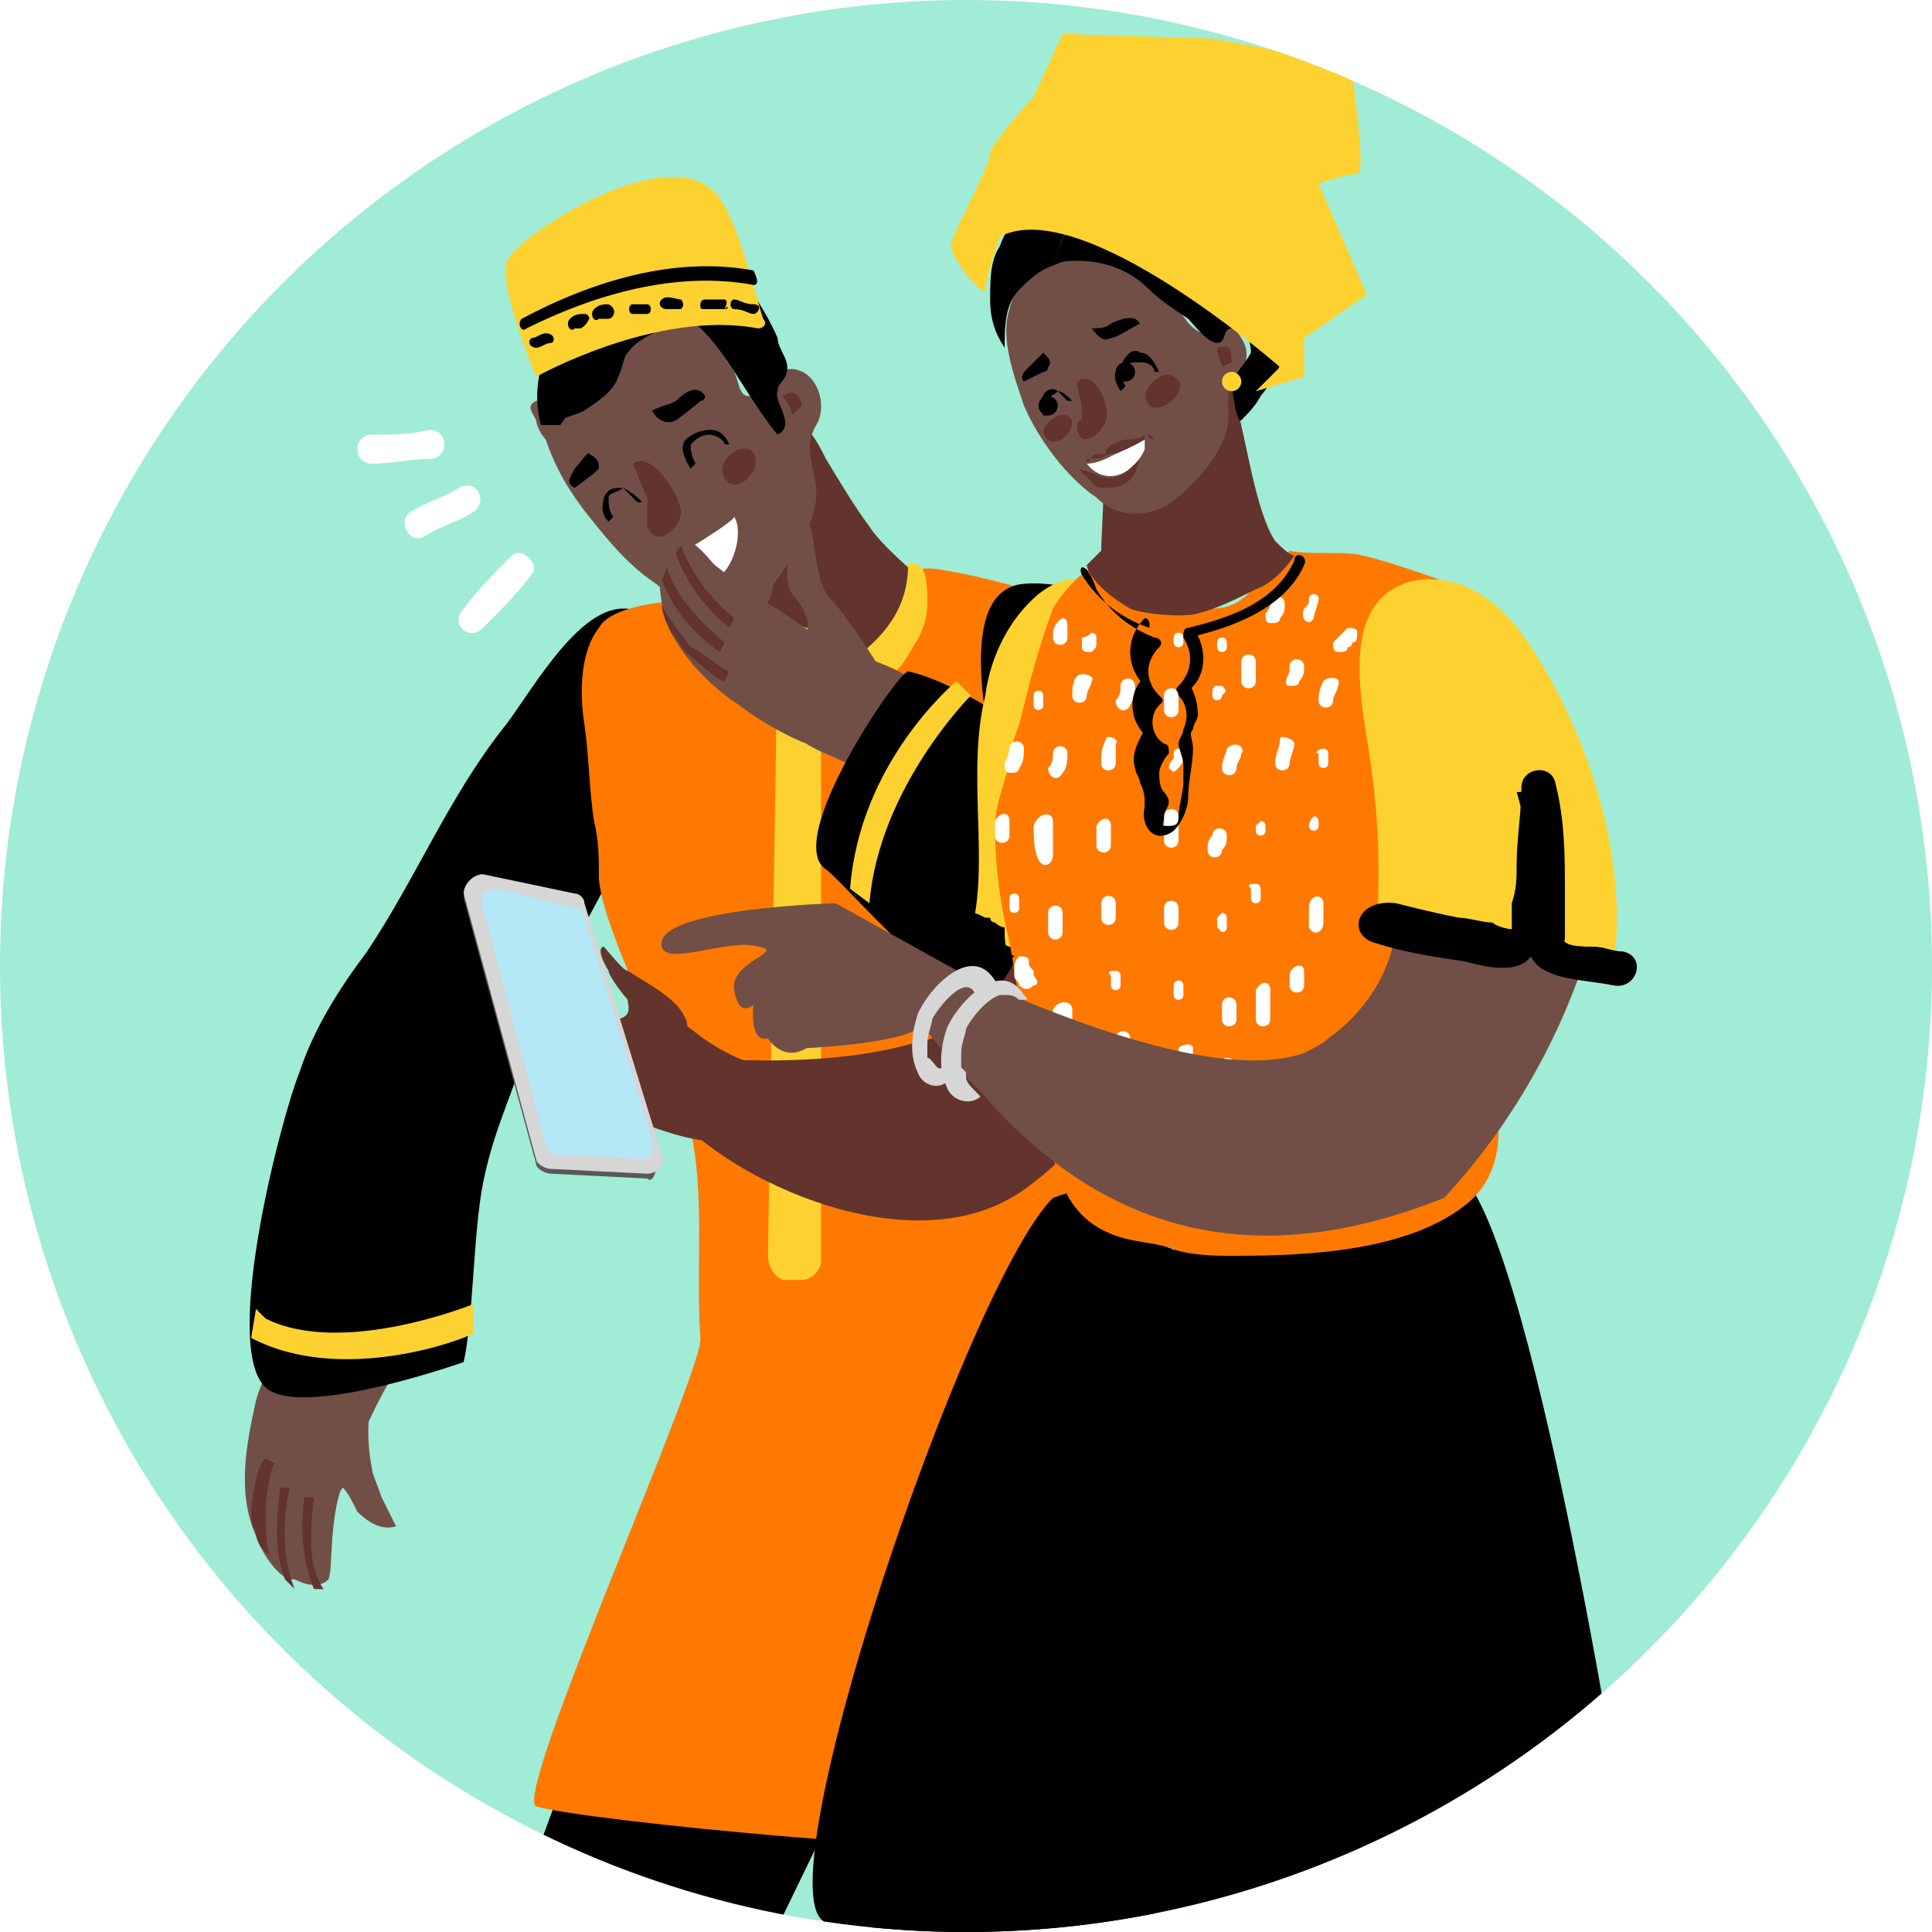 <?xml version="1.0" encoding="utf-8"?>
<!-- Generator: Adobe Illustrator 21.0.0, SVG Export Plug-In . SVG Version: 6.00 Build 0)  -->
<svg version="1.1" id="Calque_1" xmlns="http://www.w3.org/2000/svg" xmlns:xlink="http://www.w3.org/1999/xlink" x="0px" y="0px"
	 viewBox="0 0 40 40" style="enable-background:new 0 0 40 40;" xml:space="preserve">
<style type="text/css">
	.st0{fill:#FFFFFF;}
	.st1{fill:#A0ECD6;}
	.st2{clip-path:url(#SVGID_3_);}
	.st3{fill:#714F47;}
	.st4{fill:#62342D;}
	.st5{fill:#F2CFB2;}
	.st6{fill:#D4B3A7;}
	.st7{fill:#FF7900;}
	.st8{fill:#FDD230;}
	.st9{fill:#D68A8F;}
	.st10{fill:#A6CACA;}
	.st11{fill:#C67289;}
	.st12{fill:#C5E1DF;}
	.st13{fill:#8F8F8F;}
	.st14{fill:#D68780;}
	.st15{fill:#5C7393;}
	.st16{fill:#CDE6F2;}
	.st17{fill:#EEE0D6;}
	.st18{fill:#D9BCB0;}
	.st19{fill:#595959;}
	.st20{fill:#D6D6D6;}
	.st21{fill:#B5E8F7;}
</style>
<rect class="st0" width="40" height="40"/>
<g>
	<g>
		<circle id="SVGID_1_" class="st1" cx="20" cy="20" r="20"/>
	</g>
	<g>
		<defs>
			<circle id="SVGID_2_" cx="20" cy="20" r="20"/>
		</defs>
		<clipPath id="SVGID_3_">
			<use xlink:href="#SVGID_2_"  style="overflow:visible;"/>
		</clipPath>
		<g class="st2">
			<g>
				<g>
					<g id="XMLID_810_">
						<polygon id="XMLID_811_" points="24.1,31.8 23.9,40.3 18.1,40.3 17.6,36.8 15.9,40.3 10.4,40.3 14.2,30 						"/>
					</g>
					<g id="XMLID_808_">
						<path id="XMLID_809_" class="st3" d="M7.7,30.4c-0.1-0.5-0.1-1,0-1.5C7.4,29.5,7,30.2,7,31c0-0.1,0.1-0.2,0.1-0.2
							c0.1,0.1,0.2,0.3,0.3,0.5c0.2,0.2,0.5,0.4,0.8,0.3C8.1,31.4,8,31.2,7.9,31C7.8,30.7,7.7,30.5,7.7,30.4z"/>
					</g>
					<g id="XMLID_806_">
						<path id="XMLID_807_" class="st3" d="M8.8,25.2c-0.2-0.3-0.4-0.5-0.6-0.8C7,25.6,5.5,28.2,5.3,29c-0.2,0.9-0.4,1.9,0,2.8
							c0.1,0.3,0.4,0.8,0.7,0.9h0.1c0.2,0.1,0.5,0.2,0.7,0c0.1-0.2,0-1.2,0.3-2c0.4-1,0.8-2,1.5-2.9c0.2-0.3,0.4-0.5,0.7-0.7
							C8.9,26.6,8.7,25.9,8.8,25.2z"/>
					</g>
					<g id="XMLID_804_">
						<path id="XMLID_805_" class="st4" d="M6.5,31H6.3c-0.1,0.8,0,1.4,0.2,1.9c0.1,0,0.1,0,0.2,0l0,0C6.4,32.5,6.4,31.8,6.5,31z"/>
					</g>
					<g id="XMLID_802_">
						<path id="XMLID_803_" class="st4" d="M6,30.8H5.8c-0.1,0.8-0.1,1.4,0.1,1.9C6,32.8,6,32.8,6.1,32.9C5.9,32.4,5.8,31.7,6,30.8z
							"/>
					</g>
					<g id="XMLID_800_">
						<path id="XMLID_801_" class="st4" d="M5.2,31.3c0,0.1,0,0.3,0.1,0.4c0,0.2,0.1,0.4,0.3,0.5c-0.1-0.1-0.1-0.6-0.1-1
							c0-0.1,0.1-0.9,0.2-0.9l-0.2-0.1C5.3,30.3,5.2,31.2,5.2,31.3z"/>
					</g>
					<g id="XMLID_798_">
						<path id="XMLID_799_" class="st5" d="M8.7,34.3L8.7,34.3L8.7,34.3z"/>
					</g>
					<g id="XMLID_796_">
						<path id="XMLID_797_" d="M10.4,15.1c0.5-0.6,1.5-2.5,2.5-2.5c0.1,0,0.2,0,0.3,0.1c1.3,0.5,0.9,2.5,0.5,3.4
							C12.8,18,11.5,20,10.8,22c-0.3,0.9-0.6,1.5-0.8,2.5s-0.2,2.8-0.4,3.7c0,0-3.1,1.1-4,0.6c-1.1-0.6,0.2-5.6,0.6-6.6
							c0.3-0.9,0.8-1.7,1.4-2.5C8.6,18.2,9.3,16.5,10.4,15.1z"/>
					</g>
					<g id="XMLID_794_">
						<path id="XMLID_795_" class="st4" d="M17.1,9.5c-0.1-0.2-0.3-0.6-0.5-0.7c0,0.4,0.1,0.9,0.1,1.3c0,0.6-0.2,1.2-0.6,1.4
							c-0.2,0.1-2-0.6-2-0.4c0.4,1,2,2.7,1.2,3.7c0.6,1,3.4-0.1,4.1-0.7c0.8-0.7,0.7-1.2,0.1-1.7c-0.1,0-0.1,0.1-0.2,0.1
							c0,0-0.4-0.6-0.1-0.3c0.1,0.1,0.2,0.2,0.3,0.2c0.1,0-1.2-1-1.5-1.5C17.7,10.5,17.4,10,17.1,9.5z"/>
					</g>
					<g id="XMLID_792_">
						<path id="XMLID_793_" class="st3" d="M16.1,7.7c-0.3,0.1-0.2,0.6-0.6,0.5c-0.2,0-0.2-0.3-0.3-0.5c-0.4-0.6-0.8-1.3-1.4-1.7
							c-0.5-0.3-0.8,0-1.1,0.4c-0.2,0.4-0.8,0.6-0.9,1.1c0,0.1,0.1,0.2,0.1,0.3C12,8,11.8,8.1,11.7,8.1c-0.1,0.1-0.2,0.1-0.3,0.1
							s-0.2,0.1-0.3,0.1c-0.2,0.1-0.1,0.2,0,0.4c0,0.1,0.1,0.3,0.2,0.4c0.2,0.6,0.5,1.1,0.9,1.6s0.8,1,1.4,1.4
							c0.1,0.1,0.3,0.2,0.5,0.4c0.5,0.3,0.8,0.4,1.3,0.2c0.4-0.2,0.6-0.6,0.9-1c0.3-0.4,0.6-1,0.6-1.5s-0.3-0.9,0-1.4
							C17.2,8.3,16.8,7.4,16.1,7.7z"/>
					</g>
					<g id="XMLID_790_">
						<path id="XMLID_791_" class="st4" d="M16.2,8.2c0.1,0.1,0.2,0.3,0.2,0.4l0.2-0.2C16.6,8.3,16.5,8,16.2,8.2z"/>
					</g>
					<g id="XMLID_788_">
						<path id="XMLID_789_" class="st6" d="M15.1,9.1L15.1,9.1L15.1,9.1z"/>
					</g>
					<g id="XMLID_786_">
						<path id="XMLID_787_" d="M14.3,5.1c-0.6-0.1-1.1,0.3-1.5,0.6c-0.1,0.1-0.2,0.2-0.3,0.2C12.4,6,12.3,6,12.2,6.1
							c0,0.4-0.1,0.8-0.3,1.1c-0.1,0.3-0.3,0.6-0.4,1c0.1,0.2,0.1,0.3,0.1,0.5c0.2-0.1,0.3-0.1,0.5-0.2c0.3-0.2,0.6-0.4,0.7-0.7
							c0.1-0.2,0.1-0.4,0.2-0.5c0.2-0.3,0.7-0.5,1.1-0.6c0.3-0.1,0.4,0.1,0.6,0.3c0.5,0.6,0.9,1.4,1.4,2c0.4-0.2-0.1-0.7,0-0.9
							c0-0.2,0.2-0.2,0.2-0.5c0-0.2-0.2-0.4-0.2-0.6C15.8,6.3,15.1,5.2,14.3,5.1z"/>
					</g>
					<g id="XMLID_784_">
						<path id="XMLID_785_" d="M12.6,6.1c-0.4,0.4-0.7,0.8-1,1.3c-0.2,0.5-0.4,0.9-0.2,1.3"/>
					</g>
					<g id="XMLID_782_">
						<path id="XMLID_783_" d="M11.6,8.8c0.2-0.3,0.4-0.5,0.7-0.7c0,0,0.1-0.1,0.2-0.1c0.1-0.5,0.6-1,0.9-1.3c0.7-0.7-0.4-1.6-1-1
							c-0.9,0.9-1.5,2-1.2,3.1C11.3,8.8,11.5,8.8,11.6,8.8z"/>
					</g>
					<g id="XMLID_780_">
						<path id="XMLID_781_" class="st4" d="M15.5,9.3c-0.3-0.1-0.8,0.4-0.4,0.7C15.4,10.2,15.9,9.5,15.5,9.3L15.5,9.3z"/>
					</g>
					<g id="XMLID_778_">
						<path id="XMLID_779_" class="st4" d="M13.1,9.6c0.1,0.2,0.2,0.5,0.3,0.7c0,0.1,0,0.2,0,0.3s0,0.2,0,0.3c0.2,0.5,0.7,0,0.7-0.3
							S13.5,9.3,13.1,9.6z"/>
					</g>
					<g id="XMLID_776_">
						<path id="XMLID_777_" d="M14.7,8.9c-0.2,0-0.4,0.1-0.5,0.2c-0.1,0.1-0.1,0.3,0.1,0.6l0.1-0.1c-0.1-0.2-0.1-0.3-0.1-0.4
							C14.4,9.1,14.5,9,14.7,9C14.8,9,15,9.1,15,9.2h0.1C15,9,14.9,8.9,14.7,8.9z"/>
					</g>
					<g id="XMLID_774_">
						<path id="XMLID_775_" class="st0" d="M13.8,11.6c0.4,0.6,0.8,0.5,1,0.4c0.4-0.2,0.6-1,0.4-1.3l0,0
							C15.2,10.8,13.9,11.6,13.8,11.6z"/>
					</g>
					<g id="XMLID_772_">
						<path id="XMLID_773_" class="st7" d="M23.4,13c-1-0.6-4.3-1.4-4.3-1.2c-0.2,1.4-1.8,2.7-2.7,2.4c-0.5-0.2-0.6-1.4-1-1.6
							c-0.6-0.3-2.7-0.2-3,0.4c-0.4,0.5-0.4,1.4-0.3,2c0.1,0.7,0.1,1.4,0.2,2c0.1,0.4,0.1,0.8,0.1,1.2c0.1,1.2,1.7,4.1,1.9,5.2
							c0.3,1.4,0.1,2.9,0.2,4.3c0.1,0.6-3.9,9.5-3.4,9.7c1,0.3,9.3,1.1,10.8,0.8c0.2,0,0.4-4.9,0.6-4.9c0.3,0,0.5,4.9,0.8,4.9
							c0.7,0,1.2-0.1,1.2-0.7c0.1-2.2-0.9-16.7-0.7-18.8c0.1-1.1,0.2-2.1,0.3-3.2c0-0.5,0.2-1.3-0.1-1.8
							C23.9,13.4,23.7,13.1,23.4,13z"/>
					</g>
					<g id="XMLID_770_">
						<path id="XMLID_771_" class="st8" d="M18.8,11.7c0,0.9-0.5,1.5-1.2,2c-0.3,0.3-0.8,0.5-1.3,0.6c-0.2,0-0.8-0.3-0.8-0.3
							c-0.2,0-0.2,0.1-0.3,0.5c0.3,0.3,0.8,0.5,1.2,0.5c0.9,0,2.1-0.8,2.5-1.6c0.2-0.3,0.3-0.6,0.3-0.9c0-0.2,0-0.6-0.1-0.7
							C19.1,11.7,18.8,11.6,18.8,11.7z"/>
					</g>
					<g id="XMLID_768_">
						<path id="XMLID_769_" class="st3" d="M15.8,11.9c-0.1,0-0.1,0.1-0.1,0.2c-0.1,0.2-0.3,0.2-0.5,0.2c0,0.3,0.4,0.6,0.6,0.3
							c0.1-0.1,0.2-0.3,0.2-0.5C16,12.1,16,11.9,15.8,11.9z"/>
					</g>
					<g id="XMLID_766_">
						<path id="XMLID_767_" d="M12.9,10.1c-0.2,0-0.3,0-0.4,0.2c0,0.1-0.1,0.3,0.1,0.5l0.1-0.1c-0.1-0.1-0.1-0.3-0.1-0.4
							C12.6,10.2,12.8,10.2,12.9,10.1c0.1,0.1,0.2,0.2,0.3,0.3h0.1C13.2,10.3,13.1,10.2,12.9,10.1z"/>
					</g>
					<g id="XMLID_764_">
						<path id="XMLID_765_" d="M14,8.3c-0.2,0.1-0.3,0.1-0.5,0.2c0.1,0.2,0.3,0.3,0.5,0.2c0,0,0.4-0.3,0.5-0.4
							c0.1,0,0.1-0.1,0.1-0.1C14.4,7.9,14.1,8.2,14,8.3z"/>
					</g>
					<g id="XMLID_762_">
						<path id="XMLID_763_" d="M11.9,9.7c-0.1,0.2-0.2,0.3,0,0.4l0.4-0.3l0.1-0.1c0-0.1,0-0.2-0.2-0.3C12.2,9.3,12,9.6,11.9,9.7z"/>
					</g>
					<g id="XMLID_760_">
						<path id="XMLID_761_" class="st8" d="M16.1,13.3L15.9,26c0,0.2,0.1,0.4,0.3,0.5h0.4c0.2,0,0.4-0.2,0.4-0.4l0-12.7
							c0-0.2-0.1-0.4-0.3-0.4l-0.3-0.1C16.3,12.8,16.1,13,16.1,13.3z"/>
					</g>
					<g id="XMLID_758_">
						<path id="XMLID_759_" class="st8" d="M11.1,7.8c0,0,2.5-1.4,4.6-1c0.1,0,0.2-0.1,0.1-0.2c-0.2-0.6-0.6-2.4-1.1-2.7
							c-1.1-0.9-4,1-4.2,1.5S11.1,7.8,11.1,7.8z"/>
					</g>
					<g id="XMLID_756_">
						<path id="XMLID_757_" class="st3" d="M17,13.2c-0.4-0.2-0.7-0.5-1.1-0.7s-0.7-0.5-1.1-0.8c-0.1-0.1-0.4-0.5-0.6-0.5
							c-0.2,0-0.4,0.2-0.5,0.4v0.1c-0.1,0.3,0,0.9,0.1,1.2c0.3,0.7,0.9,1.3,1.5,1.7c0.4,0.3,0.9,0.6,1.4,0.8c0.3,0.2,0.7,0.3,1,0.5
							c0.2,0.1,0.4,0.4,0.7,0.5c0.5,0.2,0.7-0.2,0.8-0.6c0.2-0.5,0.3-0.9,0-1.4C18.7,13.7,17.8,13.7,17,13.2z"/>
					</g>
					<g id="XMLID_754_">
						<path id="XMLID_755_" class="st4" d="M14.1,11.3L14.1,11.3C14,11.4,14,11.4,14,11.5c0.2,0.5,0.5,1,1.1,1.5l0.1-0.2
							C14.6,12.3,14.3,11.8,14.1,11.3z"/>
					</g>
					<g id="XMLID_752_">
						<path id="XMLID_753_" class="st4" d="M13.8,11.7c0,0.1,0,0.1-0.1,0.3c0.2,0.5,0.5,1,1.2,1.5l0.1-0.2
							C14.4,12.8,13.9,12.2,13.8,11.7z"/>
					</g>
					<g id="XMLID_750_">
						<path id="XMLID_751_" class="st4" d="M14.3,13.4c-0.3-0.4-0.6-0.8-0.6-0.9c0,0.2,0.1,0.4,0.2,0.6c0.1,0.1,0.2,0.3,0.3,0.4
							c0.1,0.1,0.8,0.7,0.8,0.6l0.1-0.2C15,13.9,14.4,13.4,14.3,13.4z"/>
					</g>
					<g id="XMLID_748_">
						<path id="XMLID_749_" class="st5" d="M13.7,12.5L13.7,12.5L13.7,12.5z"/>
					</g>
					<g id="XMLID_746_">
						<path id="XMLID_747_" d="M25.7,14c-1-0.9-3.3-2.1-4.6-1.9c-0.5,0.1-1,0.6-0.7,2.7c0.1,0.8,3.8,3.2,3.9,3.2
							c0.6-0.1-3.6-3.7-5.5-4.1c-0.2,0-2.6,3.5-1.7,4.1c0.6,0.4,6.4,7.7,10.7,4.1c0.8-0.6,0.9-1.8,1-2.8C29,17.6,26.4,14.6,25.7,14z
							"/>
					</g>
					<g id="XMLID_744_">
						<path id="XMLID_745_" class="st3" d="M11.9,21.3L11.9,21.3L11.9,21.3z"/>
					</g>
					<g id="XMLID_742_">
						<path id="XMLID_743_" class="st4" d="M11.1,20.7c0.1,0,0.3,0.1,0.6,0.2s0.7,0.3,1.1,0.2c0.4-0.1,0.1-0.4,0.2-0.7
							c0.3,0.3,0.6,0.5,1,0.7s0.7,0.7,2.1,1.1c0.1,0-0.9,1.2-1,1.3c-0.3,0.4-2-0.3-2.4-0.5c-0.7-0.3-0.9-0.4-1.5-0.9
							c-0.1-0.1,0-0.2,0-0.4c0-0.2,0.5-0.4,0.5-0.4l0,0l0,0C11.7,21.2,10.7,20.8,11.1,20.7z"/>
					</g>
					<g id="XMLID_740_">
						<path id="XMLID_741_" class="st4" d="M23.2,19.9c-0.7,0.1-1.4,0-2.1-0.2l0,0c-0.4,0.9-1.1,1.7-2.2,1.9
							c-1.4,0.4-3.1,0.4-4.5,0.3c-0.1,0.2-0.2,0.4-0.2,0.6C14,23,13.6,22.7,14,23.1c1.1,1.3,4.8,3.1,7.1,1.6c0.6-0.4,1.2-1,1.7-1.6
							c0.7-0.9,0.8-2.1,0.9-3.3C23.5,19.9,23.4,19.9,23.2,19.9z"/>
					</g>
					<g id="XMLID_738_">
						<path id="XMLID_739_" class="st8" d="M20.1,19.3c0.1,0,0.2,0.1,0.3,0.1c0.6,0.3,1.3,0.4,2,0.4c0.4,0,0.9,0,1.3-0.1
							c0-0.6,0-1.2,0.1-1.8c0.2-1.2,0.1-2.2-0.1-3.5c-0.1-0.4-0.1-1-0.3-1.4c-0.5-0.8-1-1.4-1.9-0.7c-0.6,0.5-1,1.3-1.1,2.1
							C20,16,20.5,17.9,20.1,19.3z"/>
					</g>
					<g id="XMLID_736_">
						<path id="XMLID_737_" class="st9" d="M10.3,22.7L10.3,22.7L10.3,22.7z"/>
					</g>
					<g id="XMLID_734_">
						<path id="XMLID_735_" class="st9" d="M10.4,23L10.4,23L10.4,23z"/>
					</g>
					<g id="XMLID_732_">
						<path id="XMLID_733_" d="M27.4,24.4c0.8-0.1,2.4-0.6,3,0.1C32,26.7,34,40,34,40.3c-0.1,0.4-8.3,2.7-16.9-0.5
							c-1.4-0.5,2.9-13.2,4.7-15C23.4,24.2,26,24.5,27.4,24.4z"/>
					</g>
					<g id="XMLID_730_">
						<path id="XMLID_731_" class="st7" d="M21.1,15c0.2-0.8,0.4-1.6,0.7-2.4c0.1-0.2,0.8-1.1,1-0.8c0.5,0.9,1.3,0.8,2.3,0.8
							c0.4,0,0.7-0.2,0.9-0.5c0.3-0.2,0.5-0.4,0.7-0.7c0.4,0.1,1.2,0,1.5,0.1c0.5,0.1,1.6,0.5,1.6,0.5s-0.7,2-0.8,2.7
							c-0.1,0.6,0.1,1.2,0.1,1.7c0,0.6-0.1,1.4,0,2c0.1,0.5,0.5,1.1,0.8,1.6c0.6,1.2,1.9,3.7,0.5,4.9c-1.2,1-3.3,1.1-4.8,1.1
							c-0.5,0-1,0-1.5-0.2c-0.4-0.1-0.8-0.1-1.2-0.3c-1.1-0.5-1.1-1.8-1.4-2.8s-0.4-2.1-0.6-3.2c-0.2-0.8-0.3-1.6-0.3-2.4
							c0-0.4,0.2-0.9,0.3-1.3C20.9,15.5,21,15.3,21.1,15z"/>
					</g>
					<g id="XMLID_728_">
						<path id="XMLID_729_" class="st10" d="M19.9,19.7L19.9,19.7L19.9,19.7z"/>
					</g>
					<g id="XMLID_726_">
						<path id="XMLID_727_" class="st10" d="M19.9,19.7C19.9,19.7,20,19.7,19.9,19.7C20,19.7,19.9,19.7,19.9,19.7z"/>
					</g>
					<g id="XMLID_724_">
						<path id="XMLID_725_" class="st11" d="M24.6,11.9L24.6,11.9L24.6,11.9z"/>
					</g>
					<g id="XMLID_722_">
						<path id="XMLID_723_" class="st12" d="M26.6,18.5L26.6,18.5L26.6,18.5L26.6,18.5z"/>
					</g>
					<g id="XMLID_720_">
						<path id="XMLID_721_" class="st13" d="M24.2,25.7L24.2,25.7c0,0.1,0.1,0.1,0.1,0.2l0,0l0,0l0,0C24.2,25.8,24.2,25.8,24.2,25.7
							L24.2,25.7z"/>
					</g>
					<g id="XMLID_718_">
						<path id="XMLID_719_" class="st14" d="M19.4,19.9L19.4,19.9L19.4,19.9z"/>
					</g>
					<g id="XMLID_716_">
						<path id="XMLID_717_" class="st0" d="M27.9,13c0.1,0,0.2,0,0.2,0.1s0,0.2-0.1,0.2l0,0l0,0l0,0l0,0l0,0l0,0c0,0,0,0.1-0.1,0.1
							c0,0.1-0.1,0.1-0.2,0.1s-0.1-0.1-0.1-0.2C27.7,13.2,27.8,13.1,27.9,13z"/>
					</g>
					<g id="XMLID_714_">
						<path id="XMLID_715_" class="st0" d="M27.7,14.2c0,0.1-0.1,0.2-0.1,0.3c0,0.2-0.3,0.2-0.3,0c0-0.1,0-0.2,0.1-0.4
							C27.5,14,27.8,14,27.7,14.2z"/>
					</g>
					<g id="XMLID_712_">
						<path id="XMLID_713_" class="st0" d="M27.4,15.5c0.1,0,0.1,0.1,0.1,0.1v0.2c0,0.1-0.1,0.1-0.1,0.1c-0.1,0-0.1-0.1-0.1-0.1
							v-0.2C27.2,15.6,27.3,15.5,27.4,15.5z"/>
					</g>
					<g id="XMLID_710_">
						<path id="XMLID_711_" class="st0" d="M27.1,17.1C27.1,17.1,27.2,17.1,27.1,17.1C27.1,17.1,27.2,17.1,27.1,17.1
							c0-0.1,0.1-0.2,0.1-0.2c0.1,0,0.1,0.1,0.1,0.1v0.1l0,0c0,0,0,0.1,0,0c0,0.1-0.1,0.1-0.1,0.1C27.1,17.2,27.1,17.1,27.1,17.1
							C27.1,17.2,27.1,17.2,27.1,17.1L27.1,17.1z"/>
					</g>
					<g id="XMLID_708_">
						<path id="XMLID_709_" class="st0" d="M27.4,18.7c0,0.1,0,0.2,0,0.4c0,0.2-0.2,0.3-0.3,0.1c0-0.1,0-0.3,0-0.4
							C27.1,18.5,27.4,18.5,27.4,18.7z"/>
					</g>
					<g id="XMLID_706_">
						<path id="XMLID_707_" class="st0" d="M26.3,12.5c0-0.2,0.3-0.2,0.3,0c0,0.1,0,0.2-0.1,0.3c0,0.1-0.1,0.1-0.2,0.1
							s-0.1-0.1-0.1-0.2C26.3,12.6,26.3,12.5,26.3,12.5z"/>
					</g>
					<g id="XMLID_704_">
						<path id="XMLID_705_" class="st0" d="M25.2,13.3L25.2,13.3C25.2,13.2,25.2,13.3,25.2,13.3c0-0.1,0.1-0.1,0.1-0.1
							c0.1,0,0.1,0.1,0.1,0.1v0.1l0,0l0,0l0,0c0,0.1-0.1,0.1-0.1,0.1c-0.1,0-0.1-0.1-0.1-0.1C25.2,13.3,25.2,13.3,25.2,13.3
							L25.2,13.3z"/>
					</g>
					<g id="XMLID_702_">
						<path id="XMLID_703_" class="st0" d="M25.3,14.2c0.1,0.1,0.1,0.1,0,0.2l0,0l0,0l0,0c0,0.1-0.1,0.1-0.1,0.1
							c-0.1,0-0.1-0.1-0.1-0.1c0-0.1,0-0.2,0.1-0.2C25.2,14.2,25.2,14.2,25.3,14.2z"/>
					</g>
					<g id="XMLID_700_">
						<path id="XMLID_701_" class="st0" d="M27,20.1c0,0.1,0,0.2,0,0.3c0,0.2-0.3,0.2-0.3,0c0-0.1,0-0.2,0-0.2
							C26.7,20,27,19.9,27,20.1z"/>
					</g>
					<g id="XMLID_698_">
						<path id="XMLID_699_" class="st0" d="M24.3,13.2L24.3,13.2L24.3,13.2c0-0.1,0.1-0.1,0.1-0.1c0.1,0,0.1,0.1,0.1,0.1v0.1l0,0
							l0,0l0,0c0,0.1-0.1,0.1-0.1,0.1c-0.1,0-0.1-0.1-0.1-0.1S24.3,13.3,24.3,13.2L24.3,13.2z"/>
					</g>
					<g id="XMLID_696_">
						<path id="XMLID_697_" class="st0" d="M24.4,14.4c0,0.1,0,0.2,0,0.3c0,0.2-0.3,0.2-0.3,0c0-0.1,0-0.2,0-0.3
							C24.1,14.2,24.4,14.2,24.4,14.4z"/>
					</g>
					<g id="XMLID_694_">
						<path id="XMLID_695_" class="st0" d="M23.6,13.1c0.1,0,0.1,0.1,0.1,0.2l0,0l0,0v0.1c0,0.1-0.1,0.1-0.1,0.1
							c-0.1,0-0.1-0.1-0.1-0.1C23.5,13.3,23.5,13.2,23.6,13.1C23.4,13.1,23.5,13.1,23.6,13.1z"/>
					</g>
					<g id="XMLID_692_">
						<path id="XMLID_693_" class="st0" d="M23.2,14.2c0-0.2,0.3-0.2,0.3,0c0,0.1,0,0.2-0.1,0.4s-0.3,0.1-0.3-0.1
							C23.2,14.4,23.2,14.3,23.2,14.2z"/>
					</g>
					<g id="XMLID_690_">
						<path id="XMLID_691_" class="st0" d="M22.6,13.1c0.1,0,0.1,0.1,0.1,0.1v0.1c0,0.1,0,0.1-0.1,0.2c-0.1,0-0.2,0-0.2-0.1
							s0-0.1,0-0.2C22.5,13.2,22.6,13.1,22.6,13.1z"/>
					</g>
					<g id="XMLID_688_">
						<path id="XMLID_689_" class="st0" d="M22.6,14.1c0,0.1-0.1,0.2-0.1,0.3c0,0.2-0.3,0.2-0.3,0c0-0.1,0-0.3,0.1-0.4
							C22.4,13.9,22.7,14,22.6,14.1z"/>
					</g>
					<g id="XMLID_686_">
						<path id="XMLID_687_" class="st0" d="M27,12.6L27,12.6L27,12.6c0.1-0.1,0.1-0.1,0.1-0.2c0-0.1,0.1-0.1,0.1-0.1
							c0.1,0,0.1,0.1,0.1,0.1c0,0.1-0.1,0.3-0.1,0.4C27.1,13,26.9,12.8,27,12.6L27,12.6z"/>
					</g>
					<g id="XMLID_684_">
						<path id="XMLID_685_" class="st0" d="M26.7,13.9L26.7,13.9c0-0.1,0-0.1,0-0.1c0-0.2,0.3-0.2,0.3,0c0,0.1,0,0.2-0.1,0.3
							c0,0.1-0.1,0.1-0.2,0.1C26.6,14.2,26.6,14.1,26.7,13.9C26.7,14,26.7,13.9,26.7,13.9z"/>
					</g>
					<g id="XMLID_682_">
						<path id="XMLID_683_" class="st0" d="M26,13.7v0.4c0,0.2-0.3,0.2-0.3,0v-0.4C25.7,13.5,26,13.5,26,13.7z"/>
					</g>
					<g id="XMLID_680_">
						<path id="XMLID_681_" class="st0" d="M22,12.8c0.1,0,0.1,0.1,0.1,0.2c0,0.1,0,0.2,0,0.2c0,0.2-0.3,0.2-0.3,0
							C21.8,13.1,21.8,12.9,22,12.8C21.8,12.8,21.9,12.8,22,12.8z"/>
					</g>
					<g id="XMLID_678_">
						<path id="XMLID_679_" class="st0" d="M21.5,14.3c0.1,0,0.1,0.1,0.1,0.1v0.2c0,0.1-0.1,0.1-0.1,0.1c-0.1,0-0.1-0.1-0.1-0.1
							v-0.2C21.4,14.4,21.4,14.3,21.5,14.3z"/>
					</g>
					<g id="XMLID_676_">
						<path id="XMLID_677_" class="st0" d="M26.8,15.4c0,0.1-0.1,0.3-0.1,0.4c0,0.2-0.3,0.2-0.3,0s0.1-0.3,0.1-0.5
							C26.5,15.2,26.8,15.3,26.8,15.4z"/>
					</g>
					<g id="XMLID_674_">
						<path id="XMLID_675_" class="st0" d="M25.7,15.6c0,0.1-0.1,0.2-0.1,0.3c0,0.2-0.3,0.2-0.3,0s0.1-0.3,0.1-0.4
							C25.6,15.3,25.8,15.5,25.7,15.6z"/>
					</g>
					<g id="XMLID_672_">
						<path id="XMLID_673_" class="st0" d="M26.1,17c0.1,0,0.1,0.1,0.1,0.1v0.1c0,0.1-0.1,0.1-0.1,0.1c-0.1,0-0.1-0.1-0.1-0.1v-0.1
							L26.1,17z"/>
					</g>
					<g id="XMLID_670_">
						<path id="XMLID_671_" class="st0" d="M26,18.3c0.1,0,0.1,0.1,0.1,0.1v0.2c0,0.1-0.1,0.1-0.1,0.1c-0.1,0-0.1-0.1-0.1-0.1v-0.2
							C25.8,18.3,25.9,18.3,26,18.3z"/>
					</g>
					<g id="XMLID_668_">
						<path id="XMLID_669_" class="st0" d="M26.3,20.5v0.6c0,0.2-0.3,0.2-0.3,0v-0.6C26.1,20.3,26.3,20.3,26.3,20.5z"/>
					</g>
					<g id="XMLID_666_">
						<path id="XMLID_667_" class="st0" d="M25.6,20.8v0.3c0,0.2-0.3,0.2-0.3,0v-0.3C25.3,20.6,25.6,20.6,25.6,20.8z"/>
					</g>
					<g id="XMLID_664_">
						<path id="XMLID_665_" class="st0" d="M25.3,18.9c0.1,0,0.1,0.1,0.1,0.1v0.2c0,0.1-0.1,0.1-0.1,0.1l-0.1-0.1V19
							C25.2,19,25.3,18.9,25.3,18.9z"/>
					</g>
					<g id="XMLID_662_">
						<path id="XMLID_663_" class="st0" d="M25.4,17.3c0,0.1,0,0.2-0.1,0.3c0,0.2-0.3,0.2-0.3,0c0-0.1,0-0.2,0.1-0.3
							C25.1,17.1,25.4,17.1,25.4,17.3z"/>
					</g>
					<g id="XMLID_660_">
						<path id="XMLID_661_" class="st0" d="M24.3,15.7L24.3,15.7L24.3,15.7L24.3,15.7c0-0.1,0-0.1,0-0.1c0-0.1,0.1-0.1,0.1-0.1
							c0.1,0,0.1,0.1,0.1,0.1c0,0.1,0,0.2-0.1,0.3s-0.1,0.1-0.2,0C24.2,15.9,24.2,15.8,24.3,15.7L24.3,15.7z"/>
					</g>
					<g id="XMLID_658_">
						<path id="XMLID_659_" class="st0" d="M24.4,16.9v0.5c0,0.2-0.3,0.2-0.3,0v-0.5C24.1,16.7,24.4,16.7,24.4,16.9z"/>
					</g>
					<g id="XMLID_656_">
						<path id="XMLID_657_" class="st0" d="M24.4,18.8v0.3c0,0.2-0.3,0.2-0.3,0v-0.3C24.1,18.6,24.4,18.6,24.4,18.8z"/>
					</g>
					<g id="XMLID_654_">
						<path id="XMLID_655_" class="st0" d="M24.4,20.3c0.1,0,0.1,0.1,0.1,0.1v0.2c0,0.1-0.1,0.1-0.1,0.1c-0.1,0-0.1-0.1-0.1-0.1
							v-0.2C24.3,20.3,24.4,20.3,24.4,20.3z"/>
					</g>
					<g id="XMLID_652_">
						<path id="XMLID_653_" class="st0" d="M24.7,21.7V22c0,0.2-0.3,0.2-0.3,0v-0.3C24.5,21.6,24.7,21.6,24.7,21.7z"/>
					</g>
					<g id="XMLID_650_">
						<path id="XMLID_651_" class="st0" d="M25.4,21.9L25.4,21.9c0.1,0,0.2,0.1,0.2,0.1c0,0.1-0.1,0.1-0.1,0.1h-0.1
							c-0.1,0-0.1-0.1-0.1-0.1S25.3,21.9,25.4,21.9z"/>
					</g>
					<g id="XMLID_648_">
						<path id="XMLID_649_" class="st0" d="M23.1,15.4c0,0.1,0,0.3,0,0.4c0,0.2-0.3,0.2-0.3,0s0-0.3,0.1-0.5
							C22.9,15.2,23.2,15.3,23.1,15.4z"/>
					</g>
					<g id="XMLID_646_">
						<path id="XMLID_647_" class="st0" d="M23,17.1v0.4c0,0.2-0.3,0.2-0.3,0v-0.4C22.8,16.9,23,16.9,23,17.1z"/>
					</g>
					<g id="XMLID_644_">
						<path id="XMLID_645_" class="st0" d="M23.1,18.7V19c0,0.2-0.3,0.2-0.3,0v-0.3C22.8,18.5,23.1,18.5,23.1,18.7z"/>
					</g>
					<g id="XMLID_642_">
						<path id="XMLID_643_" class="st0" d="M23.1,20.1c0.1,0,0.1,0.1,0.1,0.1v0.2c0,0.1-0.1,0.1-0.1,0.1c-0.1,0-0.1-0.1-0.1-0.1
							v-0.2C22.9,20.1,23,20.1,23.1,20.1z"/>
					</g>
					<g id="XMLID_640_">
						<path id="XMLID_641_" class="st0" d="M23.1,21.5c0-0.2,0.3-0.2,0.3,0c0,0.1,0,0.3-0.1,0.4c0,0.1-0.1,0.1-0.2,0.1
							S23,21.9,23,21.8C23.1,21.7,23.1,21.6,23.1,21.5z"/>
					</g>
					<g id="XMLID_638_">
						<path id="XMLID_639_" class="st0" d="M21.8,15.6c0-0.2,0.3-0.2,0.3,0c0,0.1,0,0.3-0.1,0.4c-0.1,0.2-0.3,0.1-0.3-0.1
							C21.8,15.8,21.8,15.7,21.8,15.6z"/>
					</g>
					<g id="XMLID_636_">
						<path id="XMLID_637_" class="st0" d="M21.8,17c0,0.2,0,0.4,0,0.7c0,0.2-0.2,0.3-0.3,0.1c-0.1-0.2-0.1-0.5-0.1-0.7
							C21.5,16.8,21.8,16.8,21.8,17z"/>
					</g>
					<g id="XMLID_634_">
						<path id="XMLID_635_" class="st0" d="M22,18.9v0.4c0,0.2-0.3,0.2-0.3,0v-0.4C21.7,18.7,22,18.7,22,18.9z"/>
					</g>
					<g id="XMLID_632_">
						<path id="XMLID_633_" class="st0" d="M22.2,20.9c0,0.2,0,0.5,0,0.7s-0.2,0.3-0.3,0.1c0-0.3-0.1-0.5-0.1-0.8
							C21.9,20.7,22.2,20.7,22.2,20.9z"/>
					</g>
					<g id="XMLID_630_">
						<path id="XMLID_631_" class="st0" d="M20.9,15.5c0-0.2,0.3-0.2,0.3,0c0,0.1,0,0.3-0.1,0.4c0,0.1-0.1,0.1-0.2,0.1
							s-0.1-0.1-0.1-0.2C20.9,15.6,20.9,15.5,20.9,15.5z"/>
					</g>
					<g id="XMLID_628_">
						<path id="XMLID_629_" class="st0" d="M20.9,17v0.3c0,0.2-0.3,0.2-0.3,0V17C20.7,16.8,20.9,16.8,20.9,17z"/>
					</g>
					<g id="XMLID_626_">
						<path id="XMLID_627_" class="st0" d="M21,18.5c0.1,0,0.1,0.1,0.1,0.1v0.2c0,0.1-0.1,0.1-0.1,0.1c-0.1,0-0.1-0.1-0.1-0.1v-0.2
							C20.9,18.5,21,18.5,21,18.5z"/>
					</g>
					<g id="XMLID_624_">
						<path id="XMLID_625_" class="st4" d="M12.5,19.6c0.1,0.1,0.4,0.5,0.5,0.5c0.3,0.2,0.7,0.4,1,0.7c0.1,0.1,0.3,0.4,0.2,0.5
							c0,0.1-0.3,0.2-0.4,0.2c-0.3,0-0.5,0.1-0.6-0.2c-0.1-0.2-0.1-0.5-0.2-0.6c-0.1-0.1-0.4-0.5-0.4-0.6
							C12.3,19.6,12.5,19.6,12.5,19.6z"/>
					</g>
					<g id="XMLID_622_">
						<path id="XMLID_623_" class="st3" d="M17.3,22.1L17.3,22.1L17.3,22.1z"/>
					</g>
					<g id="XMLID_620_">
						<path id="XMLID_621_" class="st8" d="M28.5,19.2c0.6,0.2,1.2,0.4,1.8,0.5c0.6,0.1,1.3,0.2,1.9,0.3c0.4,0,0.8,0.1,1.2,0.1
							c0.4-2.8-0.9-5.5-1.7-6.7c-0.5-0.8-1.3-1.5-2.3-1.4c-1.9,0.3-1.1,2.9-1,4C28.5,16.6,28.6,18,28.5,19.2z"/>
					</g>
					<g id="XMLID_618_">
						<path id="XMLID_619_" class="st3" d="M29.9,24.8c1.3-1.4,2.3-3.1,2.9-4.9c-0.3,0-0.7-0.1-1-0.1c-0.6-0.1-1.2-0.1-1.8-0.3
							c-0.4-0.1-0.8-0.2-1.1-0.3c-0.1,1-0.7,1.8-1.4,2.3c-0.1,0.1-0.3,0.2-0.5,0.3c-2.5,0.9-8.6-2.4-8.6-2.4
							c-0.6,0.5,1.3,2.6,1.9,3.2C23.4,26.2,26.9,26,29.9,24.8z"/>
					</g>
					<g id="XMLID_616_">
						<path id="XMLID_617_" class="st0" d="M21.1,19.8c0.1,0,0.2,0,0.2,0.1s0,0.1,0.1,0.2c0,0,0,0,0,0.1l0,0c0.1,0.1,0.1,0.2,0,0.2
							c-0.1,0.1-0.2,0.1-0.3,0c0-0.1-0.1-0.1-0.1-0.2s0-0.1,0-0.1C21,20,21,19.9,21.1,19.8z"/>
					</g>
					<g id="XMLID_614_">
						<path id="XMLID_615_" class="st15" d="M21.8,8.7c0.1,0.1,0.1,0.1,0.2,0.1s0.1,0.1,0.1,0.1C22,9,22,9,21.9,9s-0.2-0.1-0.3-0.2
							C21.5,8.7,21.7,8.6,21.8,8.7z"/>
					</g>
					<g id="XMLID_612_">
						<path id="XMLID_613_" class="st15" d="M22.6,9.4c0.1,0.1,0.2,0.2,0.2,0.3s0,0.1,0,0.2c-0.1,0-0.1,0-0.2,0
							c-0.1-0.1-0.1-0.2-0.2-0.2C22.4,9.4,22.5,9.3,22.6,9.4z"/>
					</g>
					<g id="XMLID_610_">
						<path id="XMLID_611_" class="st15" d="M23.1,9.2c0.1,0,0.1,0,0.2,0c0,0.1,0.1,0.1,0.2,0.2c0.1,0.1-0.1,0.3-0.2,0.2
							s-0.1-0.1-0.2-0.2S23,9.2,23.1,9.2z"/>
					</g>
					<g id="XMLID_608_">
						<path id="XMLID_609_" class="st15" d="M24,10c0.1,0.1,0.3,0.3,0.3,0.4c0.1,0.2-0.2,0.3-0.2,0.1c-0.1-0.1-0.2-0.3-0.3-0.4
							C23.7,10,23.9,9.8,24,10z"/>
					</g>
					<g id="XMLID_606_">
						<path id="XMLID_607_" class="st4" d="M26.8,11.5c-0.1,0-0.3-0.2-0.4-0.3c-0.4-0.6-0.6-2.1-0.8-2.8c-0.1-0.3,0-0.4-0.3-0.6
							C25.1,8.2,25.2,8.6,25,9c-0.2,0.5-0.6,1-1,1.1c-0.2,0.1-0.4,0-0.6,0c-0.1,0-0.6-0.2-0.6-0.2c0.1,0,0,1.1,0,1.5
							c-0.1,0.1-0.3,0.3-0.3,0.3c0,0.1,0.2,0.5,0.9,0.9c0.2,0.1,1.1,0.2,1.4,0.1c0.4-0.1,0.8-0.3,1.2-0.5
							C26.3,12.1,26.6,11.8,26.8,11.5z"/>
					</g>
					<g id="XMLID_604_">
						<path id="XMLID_605_" class="st3" d="M21.9,5.1c0.4-0.3,1-0.3,1.4-0.1c0.6,0.2,0.7,0.7,1,1.2c0.1,0.2,0.3,0.6,0.6,0.7
							c0.4,0,0.5-0.4,0.8,0.1c0.2,0.3,0.1,0.6-0.1,0.8c-0.3,0.3-0.1,0.7-0.2,1.1C25.3,9.3,25,9.7,24.7,10s-0.5,0.5-0.9,0.6
							s-0.8,0-1.1-0.3c-0.6-0.4-1.2-1.2-1.5-1.9c-0.2-0.6-0.5-1.4-0.3-2C21,5.9,21.5,5.4,21.9,5.1z"/>
					</g>
					<g id="XMLID_602_">
						<path id="XMLID_603_" d="M23.6,6.7L23.6,6.7C23.4,6.8,23.1,7,23,7c-0.2,0.1-0.3-0.1-0.4-0.2c0.1,0,0.3,0,0.4-0.1
							C23.2,6.6,23.5,6.5,23.6,6.7z"/>
					</g>
					<g id="XMLID_600_">
						<path id="XMLID_601_" class="st4" d="M25.5,7.5l-0.2,0.1c0-0.1-0.1-0.2-0.1-0.4C25.5,7.1,25.5,7.3,25.5,7.5z"/>
					</g>
					<g id="XMLID_598_">
						<path id="XMLID_599_" d="M21.3,7.6l0.3-0.3c0.1,0.1,0.2,0.2,0.1,0.3c0,0,0,0.1-0.1,0.1l-0.4,0.2C21.1,7.8,21.2,7.7,21.3,7.6z"
							/>
					</g>
					<g id="XMLID_596_">
						<path id="XMLID_597_" class="st16" d="M22.3,8L22.3,8L22.3,8C22.3,7.9,22.3,8,22.3,8z"/>
					</g>
					<g id="XMLID_594_">
						<path id="XMLID_595_" class="st17" d="M22.3,8L22.3,8C22.2,8,22.3,8,22.3,8L22.3,8z"/>
					</g>
					<g id="XMLID_592_">
						<path id="XMLID_593_" class="st17" d="M22.3,7.9L22.3,7.9L22.3,7.9z"/>
					</g>
					<g id="XMLID_590_">
						<path id="XMLID_591_" class="st6" d="M24.2,7.7L24.2,7.7L24.2,7.7z"/>
					</g>
					<g id="XMLID_588_">
						<path id="XMLID_589_" class="st6" d="M24.2,7.7L24.2,7.7L24.2,7.7z"/>
					</g>
					<g id="XMLID_586_">
						<path id="XMLID_587_" class="st18" d="M24.6,6.9L24.6,6.9L24.6,6.9z"/>
					</g>
					<g id="XMLID_584_">
						<path id="XMLID_585_" d="M23.3,3.4c0.8-0.1,1.8,0.1,2.4,0.6c1.4,1,1.4,3,0.4,4.2c-0.1,0.2-0.3,0.4-0.4,0.5S25.5,8,25.5,7.9
							c0.1-0.2,0.3-0.4,0.4-0.6c0-0.2-0.1-0.6-0.4-0.5c-0.2,0-0.1,0.3-0.3,0.3c-0.2,0-0.5-0.4-0.6-0.5C24.3,6.4,24,6.2,23.8,6
							c-0.4-0.4-0.9-0.6-1.5-0.6c-0.2,0-0.3,0-0.5,0.1C22,4.7,22.6,3.9,23.3,3.4z"/>
					</g>
					<g id="XMLID_582_">
						<path id="XMLID_583_" d="M22,3.8c0.4-0.2,0.8-0.3,1.3-0.4c-0.7,0.5-1.3,1.3-1.5,2.1c-0.3,0.1-0.5,0.3-0.7,0.5
							c-0.3,0.3-0.3,0.8-0.3,1.2c-0.2-0.3-0.3-0.6-0.3-1s0-0.8,0.2-1.1C20.9,4.5,21.5,4,22,3.8z"/>
					</g>
					<g id="XMLID_580_">
						<path id="XMLID_581_" class="st4" d="M24.3,7.8C24.3,7.8,24.4,7.8,24.3,7.8c0.4,0.2-0.2,0.8-0.5,0.6
							C23.5,8.1,24.1,7.6,24.3,7.8z"/>
					</g>
					<g id="XMLID_578_">
						<path id="XMLID_579_" class="st4" d="M22.9,8.7c-0.1,0.3-0.5,0.6-0.6,0.2c0-0.1,0-0.2,0.1-0.2c0-0.1,0-0.1,0-0.2
							c0-0.2-0.1-0.4-0.1-0.6C22.7,7.6,23,8.5,22.9,8.7z"/>
					</g>
					<g id="XMLID_576_">
						<path id="XMLID_577_" d="M23.6,7.3c0.2,0,0.3,0.2,0.4,0.4h-0.1c0-0.1-0.1-0.2-0.3-0.2c-0.1,0-0.3,0-0.3,0.1
							c-0.1,0.1-0.1,0.2,0,0.4l-0.1,0.1c-0.2-0.3-0.1-0.5,0-0.5C23.3,7.3,23.5,7.2,23.6,7.3z"/>
					</g>
					<g id="XMLID_574_">
						<path id="XMLID_575_" d="M21.9,8.1c0.1,0,0.2,0.1,0.3,0.2h-0.1C22,8.2,22,8.2,21.9,8.1c-0.1,0.1-0.2,0.1-0.2,0.2
							c0,0.1,0,0.2,0,0.3h-0.1c-0.1-0.2-0.1-0.3,0-0.4C21.6,8.1,21.8,8,21.9,8.1z"/>
					</g>
					<g id="XMLID_572_">
						<path id="XMLID_573_" class="st4" d="M22.1,8.6C22.1,8.6,22.1,8.7,22.1,8.6c0.3,0.2-0.2,0.7-0.4,0.5
							C21.4,8.9,21.9,8.5,22.1,8.6z"/>
					</g>
					<g id="XMLID_570_">
						<path id="XMLID_571_" class="st15" d="M23,9.4h0.1c0,0.1,0.1,0.1,0.1,0.2c0.1,0.1,0,0.2-0.1,0.1c0,0-0.1-0.1-0.1-0.2V9.4z"/>
					</g>
					<g id="XMLID_568_">
						<path id="XMLID_569_" class="st4" d="M23.8,9l0.1,0.1l0,0C23.8,9.1,23.7,9,23.8,9z"/>
					</g>
					<g id="XMLID_566_">
						<path id="XMLID_567_" class="st0" d="M23.1,9.4c0.2-0.1,0.4-0.2,0.6-0.3c0,0,0,0.1,0,0.2c-0.2,0.5-0.8,0.8-1.2,0.3
							C22.7,9.6,22.9,9.5,23.1,9.4z"/>
					</g>
					<g id="XMLID_564_">
						<path id="XMLID_565_" class="st4" d="M22.6,9.5c0,0,0-0.1,0.1-0.1s0.2,0,0.2,0c0-0.1,0-0.1,0.1-0.2c0.1,0,0.2-0.1,0.3-0.1
							c0.1,0,0.3,0,0.4-0.1c0,0,0,0,0,0.1c0,0-0.5,0.3-0.7,0.3c-0.1,0-0.2,0.1-0.3,0.1H22.6h-0.1C22.5,9.6,22.5,9.6,22.6,9.5z"/>
					</g>
					<g id="XMLID_562_">
						<path id="XMLID_563_" class="st4" d="M23,9.9c0.2,0,0.4-0.2,0.5-0.3s0.1-0.1,0.1-0.2c0-0.1,0-0.1,0-0.2c0,0,0,0.1,0,0.2
							c0,0.2-0.1,0.5-0.3,0.6c-0.1,0.1-0.3,0.1-0.5,0.1s-0.2-0.2-0.4-0.3c0,0,0-0.1-0.1-0.1C22.7,9.8,22.8,9.9,23,9.9L23,9.9z"/>
					</g>
					<g id="XMLID_560_">
						<circle id="XMLID_561_" cx="23.3" cy="7.7" r="0.2"/>
					</g>
					<g id="XMLID_558_">
						<circle id="XMLID_559_" cx="21.7" cy="8.4" r="0.2"/>
					</g>
					<g id="XMLID_556_">
						<circle id="XMLID_557_" class="st8" cx="25.5" cy="7.9" r="0.2"/>
					</g>
					<g id="XMLID_554_">
						<path id="XMLID_555_" class="st8" d="M26.5,7.6c0,0-4.1-3.6-5.8-2.7c0,0-0.3,0.9-0.3,1.1s-0.8-0.7-0.7-1
							c0.1-0.3,0.8-1.6,0.8-1.8C20.4,3.1,21.4,2,21.4,2L22,0.7l3.1,0.1c0,0,2.9,0.5,2.9,0.7s0.3,2.1,0.1,2.1c-0.2,0-0.8,0.2-0.8,0.2
							l1,2.3L27,7v0.8l-1,0.3L26.5,7.6z"/>
					</g>
					<g id="XMLID_552_">
						<path id="XMLID_553_" d="M28.4,19.5c0.6,0.2,1.2,0.3,1.9,0.4c0.4,0.1,1.1,0.3,1.4-0.1c0.1-0.2,0.1-0.4,0.1-0.6
							c0-0.3,0.1-0.6,0.1-0.9c0.1-0.7,0.1-1.3,0.2-2c-0.2,0-0.5,0.1-0.7,0.1c0.3,0.9,0.1,1.9,0.2,2.8c0,0.3,0,0.7,0.4,0.9
							c0.4,0.2,0.9,0.2,1.4,0.3c0.5,0.1,0.7-0.6,0.2-0.7c-0.2,0-0.4-0.1-0.6-0.1c-0.2,0-0.5,0-0.6-0.1s0,0.1,0-0.1
							c0-0.1,0-0.2,0-0.3c0-0.2,0-0.4,0-0.6c0-0.8,0-1.5-0.2-2.3c-0.1-0.4-0.7-0.3-0.7,0.1c0,0.5-0.1,1.1-0.1,1.6
							c0,0.3,0,0.5-0.1,0.8c0,0.1,0,0.3,0,0.4s0,0.3,0,0.3c0.1-0.1,0.1-0.1,0.2-0.2c-0.1,0.1-0.5,0-0.6-0.1c-0.2,0-0.5-0.1-0.7-0.1
							c-0.5-0.1-0.9-0.2-1.3-0.3C28.1,18.6,27.9,19.3,28.4,19.5L28.4,19.5z"/>
					</g>
					<g id="XMLID_550_">
						<path id="XMLID_551_" d="M20.8,19.2L20.8,19.2c-0.1,0-0.2-0.1-0.2-0.1s-0.1,0-0.1-0.1c0,0,0,0-0.1,0l0,0
							c-0.2-0.1-0.4-0.2-0.5,0c-0.1,0.1-0.2,0.4,0,0.5c0.2,0.2,0.5,0.3,0.8,0.4c0.1,0,0.2,0,0.3-0.1C20.8,19.7,20.8,19.5,20.8,19.2z
							"/>
					</g>
					<g id="XMLID_548_">
						<path id="XMLID_549_" d="M22.4,11.9c0.3,0.5,0.8,0.9,1.4,1.1c0-0.1,0-0.2-0.1-0.2c-0.4,0.4-0.4,1,0,1.4c0-0.1,0-0.1,0-0.2
							c-0.4,0.4-0.3,1,0.1,1.3c0-0.1,0-0.1-0.1-0.2c-0.1,0.2-0.3,0.5-0.2,0.8c0,0.1,0.1,0.2,0.1,0.3c0.1,0.2,0.1,0.3,0.1,0.5
							c-0.1,0.4,0.2,0.8,0.6,0.5c0.2-0.2,0.3-0.5,0.3-0.7c0-0.3,0.1-0.7,0.1-1c0-0.2-0.1-0.3,0-0.4c0-0.1,0.1-0.2,0.1-0.3
							c0-0.3-0.1-0.5-0.2-0.7c0,0.1,0,0.1,0,0.2C25,14,25,13.4,24.7,13c0,0.1-0.1,0.1-0.1,0.2c0.9-0.2,2-0.6,2.4-1.5
							c0.1-0.2-0.2-0.3-0.2-0.1c-0.4,0.9-1.4,1.2-2.2,1.4c-0.1,0-0.1,0.1-0.1,0.2c0.2,0.3,0.2,0.7-0.1,1c-0.1,0.1,0,0.1,0,0.2
							c0.2,0.2,0.2,0.5,0.1,0.7c0,0.1-0.1,0.2-0.1,0.3s0.1,0.3,0.1,0.4c0,0.1,0,0.2,0,0.4s-0.1,0.5-0.1,0.7c0,0.1,0,0.2-0.2,0.2
							s-0.1,0-0.1-0.2c0-0.1,0.1-0.2,0.1-0.3c0-0.1-0.1-0.2-0.1-0.2C24,16.3,24,16.1,24,16s0.1-0.3,0.2-0.4c0-0.1,0-0.2-0.1-0.2
							c-0.3-0.2-0.3-0.6-0.1-0.8c0.1-0.1,0.1-0.1,0-0.2c-0.3-0.3-0.3-0.7,0-1c0.1-0.1,0-0.2-0.1-0.2c-0.5-0.2-0.9-0.5-1.2-1
							C22.5,11.6,22.3,11.7,22.4,11.9L22.4,11.9z"/>
					</g>
					<g id="XMLID_546_">
						<path id="XMLID_547_" d="M15.6,6.5c-0.1,0-0.2-0.1-0.4-0.1c-0.1,0-0.1-0.2,0-0.2s0.2,0.1,0.4,0.1S15.7,6.5,15.6,6.5L15.6,6.5z
							"/>
					</g>
					<g id="XMLID_544_">
						<path id="XMLID_545_" d="M15,6.4c-0.1,0-0.3,0-0.4,0c-0.1,0-0.1,0-0.1-0.1c0,0,0-0.1,0.1-0.1s0.3,0,0.4,0
							C15,6.2,15.1,6.2,15,6.4C15.1,6.3,15.1,6.4,15,6.4L15,6.4z"/>
					</g>
					<g id="XMLID_542_">
						<path id="XMLID_543_" d="M14.1,6.4c-0.1,0-0.2,0-0.3,0s-0.2-0.1-0.1-0.2c0.1-0.1,0.3,0,0.4,0C14.1,6.2,14.2,6.3,14.1,6.4
							C14.2,6.4,14.2,6.4,14.1,6.4L14.1,6.4z"/>
					</g>
					<g id="XMLID_34_">
						<path id="XMLID_541_" d="M13.4,6.5c-0.1,0-0.2,0-0.3,0s-0.1-0.2,0-0.2s0.2,0,0.3,0S13.5,6.5,13.4,6.5L13.4,6.5z"/>
					</g>
					<g id="XMLID_32_">
						<path id="XMLID_33_" d="M12.6,6.6c-0.1,0-0.1,0-0.2,0c-0.1,0.1-0.2-0.1-0.1-0.2c0.1-0.1,0.2-0.1,0.3-0.1
							C12.8,6.4,12.7,6.6,12.6,6.6L12.6,6.6z"/>
					</g>
					<g id="XMLID_30_">
						<path id="XMLID_31_" d="M12,6.8c-0.1,0-0.1,0-0.1,0c-0.1,0.1-0.2-0.1-0.1-0.2c0.1-0.1,0.2-0.1,0.3-0.1s0.1,0.1,0.1,0.1
							C12.1,6.8,12,6.8,12,6.8L12,6.8z"/>
					</g>
					<g id="XMLID_28_">
						<path id="XMLID_29_" d="M11.4,7.1c-0.1,0-0.2,0.1-0.3,0.1S10.9,7.1,11,7c0.1,0,0.2-0.1,0.3-0.1C11.5,6.9,11.5,7.1,11.4,7.1
							L11.4,7.1z"/>
					</g>
					<g id="XMLID_26_">
						<path id="XMLID_27_" d="M15.6,5.9c-1.6-0.3-3.3,0.2-4.7,0.9c-0.1,0.1-0.2-0.1-0.1-0.2c1.5-0.8,3.2-1.3,4.8-1
							C15.7,5.8,15.7,5.9,15.6,5.9L15.6,5.9z"/>
					</g>
					<g id="XMLID_24_">
						<path id="XMLID_25_" class="st0" d="M8.9,9.5c-0.4,0-0.8,0.1-1.2,0.1C7.3,9.6,7.3,9,7.7,9c0.4,0,0.8,0,1.2-0.1
							C9.3,8.9,9.3,9.5,8.9,9.5L8.9,9.5z"/>
					</g>
					<g id="XMLID_22_">
						<path id="XMLID_23_" class="st0" d="M8.8,11.1c0.3-0.2,0.7-0.3,1-0.5s0.1-0.7-0.3-0.5c-0.3,0.2-0.7,0.3-1,0.5
							S8.5,11.3,8.8,11.1L8.8,11.1z"/>
					</g>
					<g id="XMLID_20_">
						<path id="XMLID_21_" class="st0" d="M11,11.9c-0.3,0.4-0.6,0.7-1,1.1c-0.3,0.3-0.7-0.1-0.4-0.4c0.3-0.4,0.6-0.7,1-1.1
							C10.8,11.3,11.2,11.7,11,11.9L11,11.9z"/>
					</g>
					<g id="XMLID_18_">
						<path id="XMLID_19_" class="st3" d="M18.2,13.8c0,0-0.7-1.1-1-1.4c-0.4-0.3-0.3-2-0.6-1.5c-0.3,0.5-0.4,1.1-0.2,1.4
							c0.2,0.2,0.5,0.7,0.2,0.9C16.3,13.4,18.2,13.8,18.2,13.8z"/>
					</g>
					<g id="XMLID_16_">
						<path id="XMLID_17_" class="st8" d="M18,18.7l-0.4-0.3c0.2-2.6,2.1-4.2,2.2-4.3l0.3,0.3L20,14.2l0.1,0.2
							C20.1,14.4,18.2,16.3,18,18.7z"/>
					</g>
					<g id="XMLID_14_">
						<path id="XMLID_15_" class="st8" d="M5.2,27.7c1.9,1,4.5,0,4.6-0.1V27c0,0-2.7,1.1-4.3,0.3l-0.2-0.2L5.2,27.7L5.2,27.7z"/>
					</g>
					<g id="XMLID_12_">
						<path id="XMLID_13_" class="st19" d="M13.6,24L12,18.8c0-0.1-0.1-0.2-0.2-0.2L10,18.2c-0.2,0-0.4,0.2-0.4,0.4l1.5,5.5
							c0,0.1,0.2,0.2,0.3,0.2l2,0.1C13.5,24.5,13.6,24.3,13.6,24z"/>
					</g>
					<g id="XMLID_10_">
						<path id="XMLID_11_" class="st20" d="M13.7,23.9l-1.6-5.2c0-0.1-0.1-0.2-0.2-0.2L10,18.1c-0.2,0-0.4,0.2-0.4,0.4l1.5,5.5
							c0,0.1,0.2,0.2,0.3,0.2l2,0.1C13.6,24.3,13.8,24.1,13.7,23.9z"/>
					</g>
					<g id="XMLID_8_">
						<path id="XMLID_9_" class="st21" d="M13.5,23.6L12.1,19c0-0.1-0.1-0.2-0.2-0.2l-1.6-0.4c-0.2,0-0.4,0.1-0.3,0.4l1.3,4.9
							c0,0.1,0.1,0.2,0.3,0.2l1.8,0.1C13.4,24,13.6,23.8,13.5,23.6z"/>
					</g>
					<g id="XMLID_6_">
						<path id="XMLID_7_" class="st3" d="M20,20.2l-2.7-1.5c0,0-3.5,0.1-3.6,0.8c-0.1,0.6,1.4-0.1,2,0.1c0.6,0.1-0.6,0.3-0.5,0.9
							s0.4,0.3,0.4,0.3s-0.1,0.8,0.3,0.7c0,0,0.3,0.5,0.8,0.2c0,0,2.2-0.1,2.4-0.5C19.3,20.6,20,20.2,20,20.2z"/>
					</g>
					<g id="XMLID_3_">
						<g id="XMLID_4_">
							<path id="XMLID_5_" class="st20" d="M20.6,20.3c-0.5-0.8-1.4,0.2-1.6,0.7c-0.1,0.3-0.2,0.8,0,1.2c0.1,0.3,0.5,0.4,0.7,0.1
								c0.1-0.2-0.1-0.4-0.2-0.2c-0.1,0.1-0.2-0.2-0.3-0.2c0-0.1,0-0.2,0-0.3c0-0.2,0.1-0.4,0.1-0.5c0.1-0.2,0.7-1,0.9-0.5
								C20.5,20.7,20.8,20.5,20.6,20.3L20.6,20.3z"/>
						</g>
					</g>
					<g id="XMLID_1_">
						<g id="XMLID_428_">
							<path id="XMLID_2_" class="st20" d="M21.2,20.6c-0.5-0.8-1.4,0.2-1.6,0.7c-0.1,0.3-0.2,0.8,0,1.2c0.1,0.3,0.5,0.4,0.7,0.2
								l-0.1-0.1c-0.1-0.1-0.2-0.2-0.2-0.3c0,0,0,0,0-0.1l-0.1-0.1c0-0.1,0-0.2,0-0.3c0-0.2,0.1-0.4,0.1-0.5
								c0.1-0.2,0.4-0.6,0.7-0.7h0.1l0,0l0,0c0.1,0,0.2,0,0.3,0.1C21.3,20.7,21.3,20.7,21.2,20.6z"/>
						</g>
					</g>
				</g>
			</g>
		</g>
	</g>
</g>
</svg>
